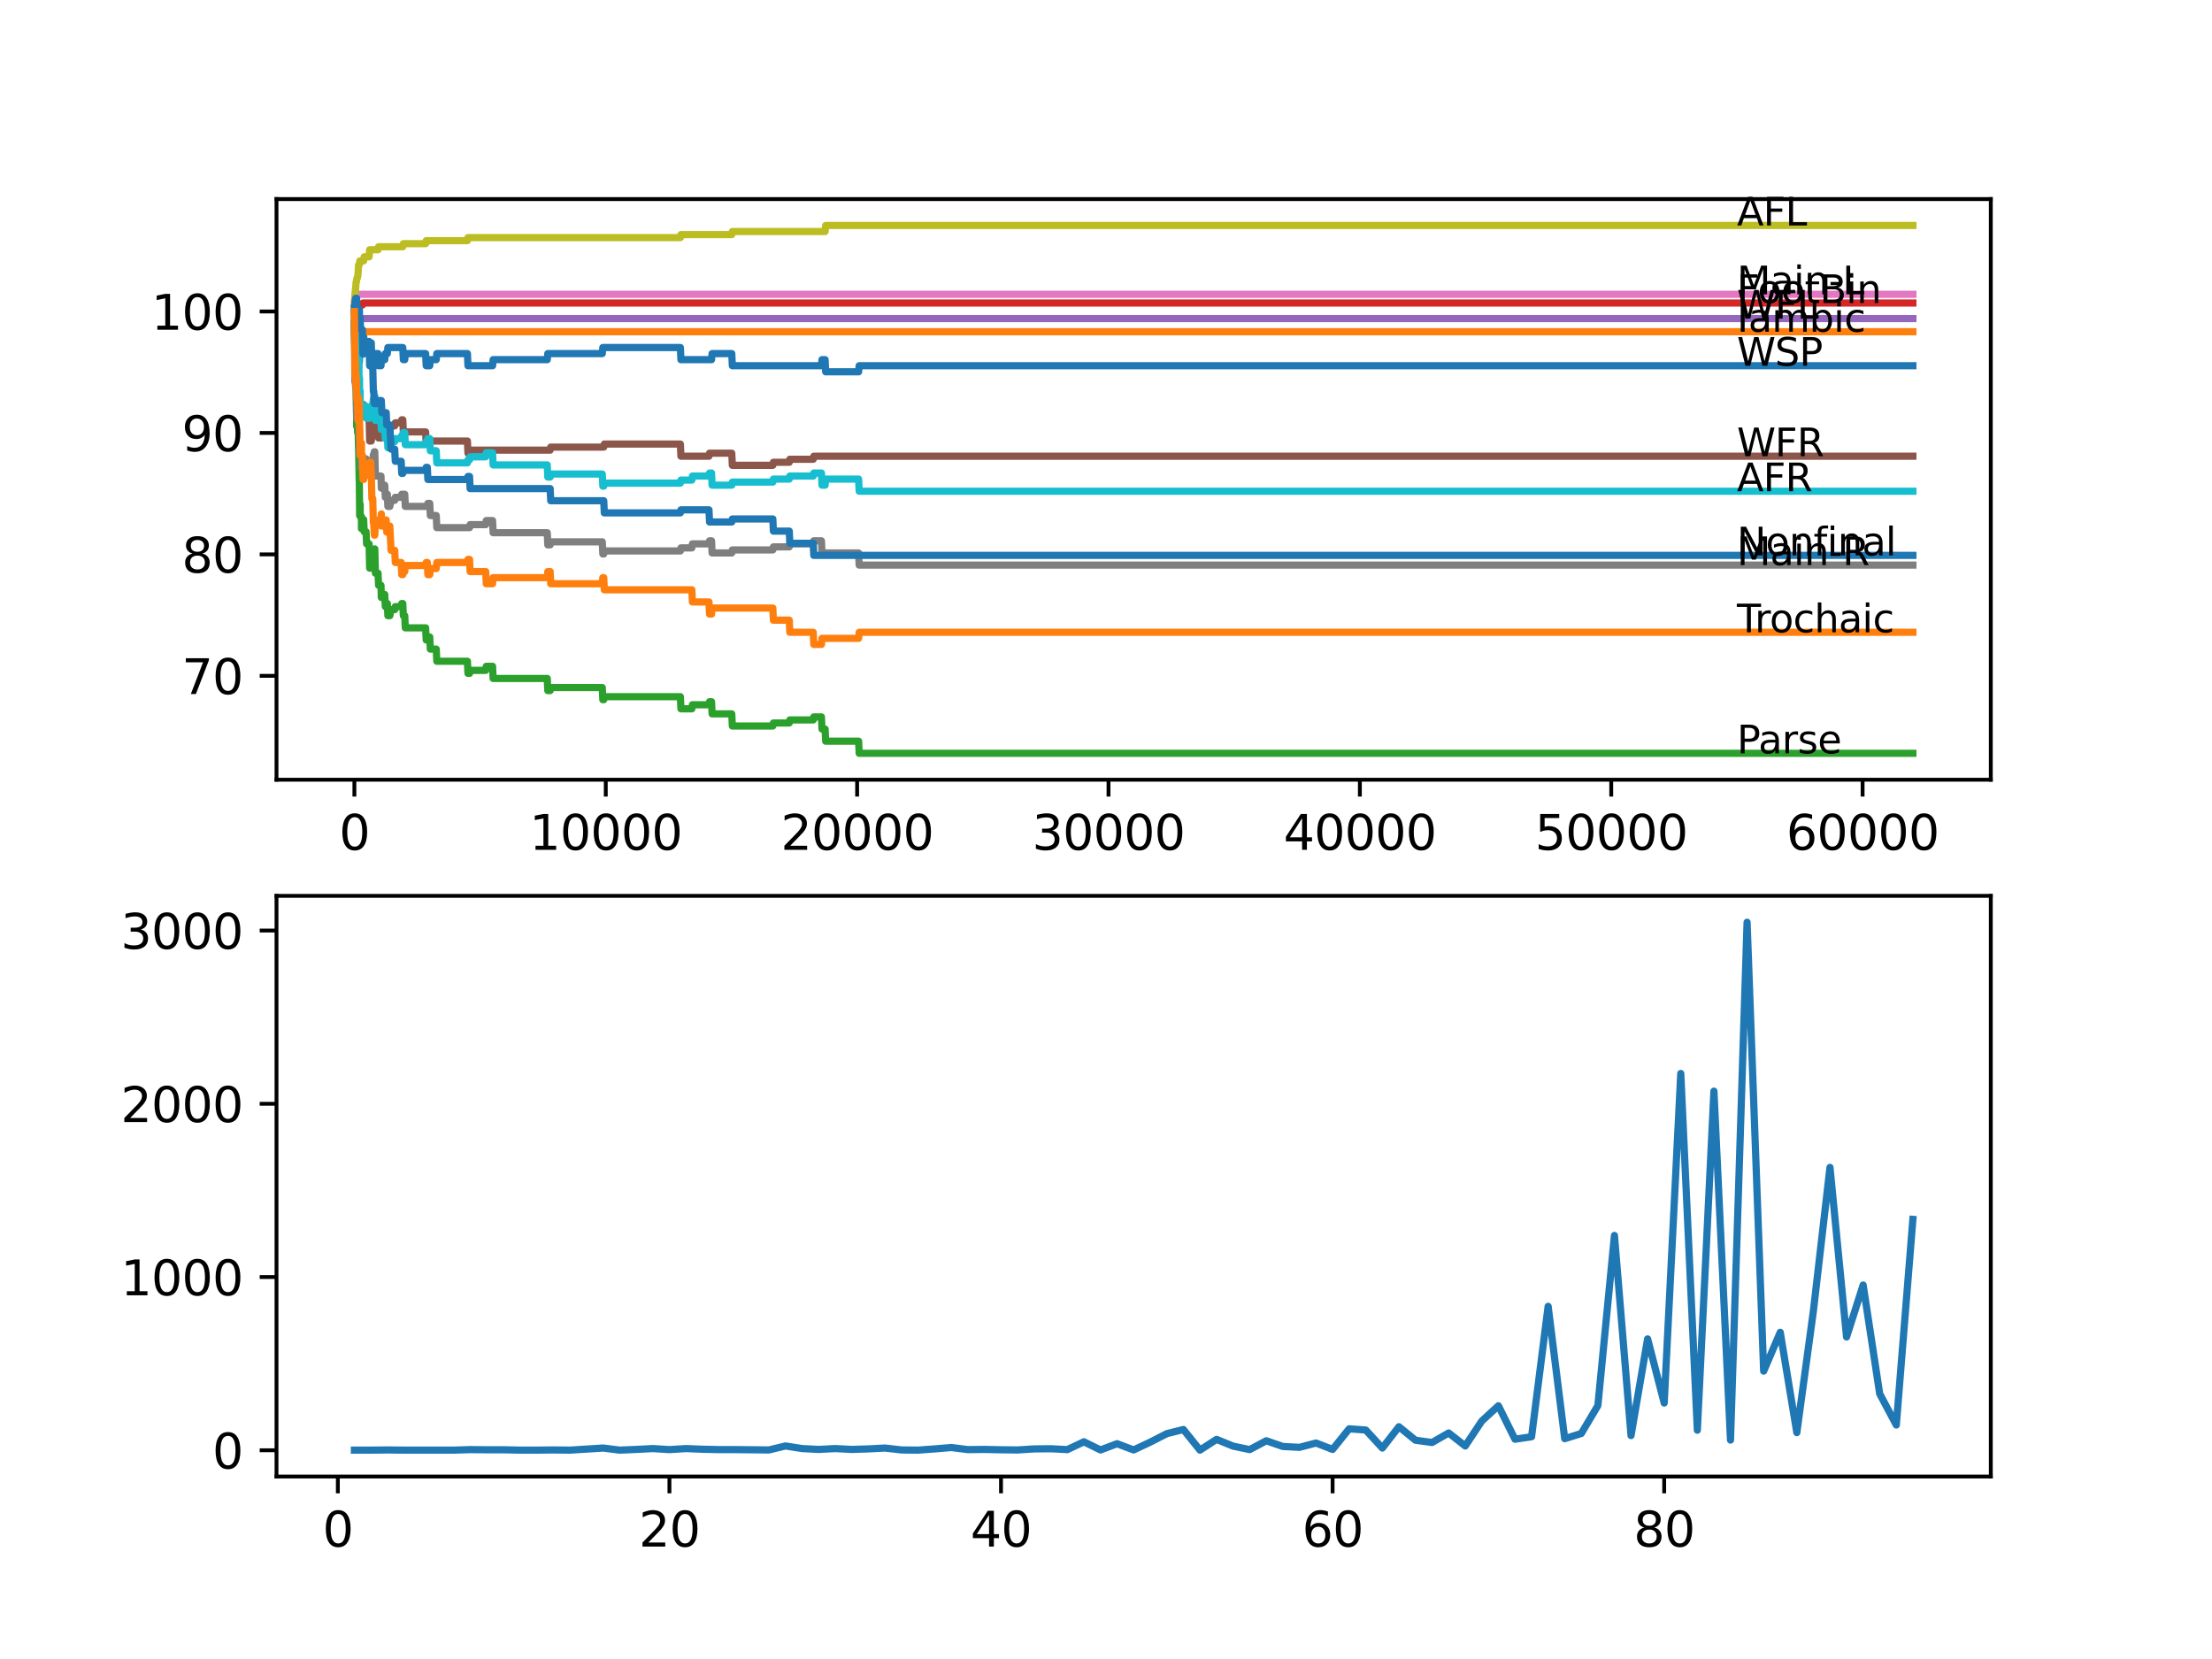 <?xml version="1.0" encoding="utf-8" standalone="no"?>
<!DOCTYPE svg PUBLIC "-//W3C//DTD SVG 1.1//EN"
  "http://www.w3.org/Graphics/SVG/1.1/DTD/svg11.dtd">
<svg xmlns:xlink="http://www.w3.org/1999/xlink" width="460.8pt" height="345.6pt" viewBox="0 0 460.8 345.6" xmlns="http://www.w3.org/2000/svg" version="1.1">
 <defs>
  <style type="text/css">*{stroke-linejoin: round; stroke-linecap: butt}</style>
 </defs>
 <g id="figure_1">
  <g id="patch_1">
   <path d="M 0 345.6 
L 460.8 345.6 
L 460.8 0 
L 0 0 
z
" style="fill: #ffffff"/>
  </g>
  <g id="axes_1">
   <g id="patch_2">
    <path d="M 57.6 162.432 
L 414.72 162.432 
L 414.72 41.472 
L 57.6 41.472 
z
" style="fill: #ffffff"/>
   </g>
   <g id="matplotlib.axis_1">
    <g id="xtick_1">
     <g id="line2d_1">
      <defs>
       <path id="mb4533c4f39" d="M 0 0 
L 0 3.5 
" style="stroke: #000000; stroke-width: 0.8"/>
      </defs>
      <g>
       <use xlink:href="#mb4533c4f39" x="73.827" y="162.432" style="stroke: #000000; stroke-width: 0.8"/>
      </g>
     </g>
     <g id="text_1">
      <!-- 0 -->
      <g transform="translate(70.646 177.03)scale(0.1 -0.1)">
       <defs>
        <path id="DejaVuSans-30" d="M 2034 4250 
Q 1547 4250 1301 3770 
Q 1056 3291 1056 2328 
Q 1056 1369 1301 889 
Q 1547 409 2034 409 
Q 2525 409 2770 889 
Q 3016 1369 3016 2328 
Q 3016 3291 2770 3770 
Q 2525 4250 2034 4250 
z
M 2034 4750 
Q 2819 4750 3233 4129 
Q 3647 3509 3647 2328 
Q 3647 1150 3233 529 
Q 2819 -91 2034 -91 
Q 1250 -91 836 529 
Q 422 1150 422 2328 
Q 422 3509 836 4129 
Q 1250 4750 2034 4750 
z
" transform="scale(0.016)"/>
       </defs>
       <use xlink:href="#DejaVuSans-30"/>
      </g>
     </g>
    </g>
    <g id="xtick_2">
     <g id="line2d_2">
      <g>
       <use xlink:href="#mb4533c4f39" x="126.192" y="162.432" style="stroke: #000000; stroke-width: 0.8"/>
      </g>
     </g>
     <g id="text_2">
      <!-- 10000 -->
      <g transform="translate(110.286 177.03)scale(0.1 -0.1)">
       <defs>
        <path id="DejaVuSans-31" d="M 794 531 
L 1825 531 
L 1825 4091 
L 703 3866 
L 703 4441 
L 1819 4666 
L 2450 4666 
L 2450 531 
L 3481 531 
L 3481 0 
L 794 0 
L 794 531 
z
" transform="scale(0.016)"/>
       </defs>
       <use xlink:href="#DejaVuSans-31"/>
       <use xlink:href="#DejaVuSans-30" x="63.623"/>
       <use xlink:href="#DejaVuSans-30" x="127.246"/>
       <use xlink:href="#DejaVuSans-30" x="190.869"/>
       <use xlink:href="#DejaVuSans-30" x="254.492"/>
      </g>
     </g>
    </g>
    <g id="xtick_3">
     <g id="line2d_3">
      <g>
       <use xlink:href="#mb4533c4f39" x="178.556" y="162.432" style="stroke: #000000; stroke-width: 0.8"/>
      </g>
     </g>
     <g id="text_3">
      <!-- 20000 -->
      <g transform="translate(162.65 177.03)scale(0.1 -0.1)">
       <defs>
        <path id="DejaVuSans-32" d="M 1228 531 
L 3431 531 
L 3431 0 
L 469 0 
L 469 531 
Q 828 903 1448 1529 
Q 2069 2156 2228 2338 
Q 2531 2678 2651 2914 
Q 2772 3150 2772 3378 
Q 2772 3750 2511 3984 
Q 2250 4219 1831 4219 
Q 1534 4219 1204 4116 
Q 875 4013 500 3803 
L 500 4441 
Q 881 4594 1212 4672 
Q 1544 4750 1819 4750 
Q 2544 4750 2975 4387 
Q 3406 4025 3406 3419 
Q 3406 3131 3298 2873 
Q 3191 2616 2906 2266 
Q 2828 2175 2409 1742 
Q 1991 1309 1228 531 
z
" transform="scale(0.016)"/>
       </defs>
       <use xlink:href="#DejaVuSans-32"/>
       <use xlink:href="#DejaVuSans-30" x="63.623"/>
       <use xlink:href="#DejaVuSans-30" x="127.246"/>
       <use xlink:href="#DejaVuSans-30" x="190.869"/>
       <use xlink:href="#DejaVuSans-30" x="254.492"/>
      </g>
     </g>
    </g>
    <g id="xtick_4">
     <g id="line2d_4">
      <g>
       <use xlink:href="#mb4533c4f39" x="230.921" y="162.432" style="stroke: #000000; stroke-width: 0.8"/>
      </g>
     </g>
     <g id="text_4">
      <!-- 30000 -->
      <g transform="translate(215.015 177.03)scale(0.1 -0.1)">
       <defs>
        <path id="DejaVuSans-33" d="M 2597 2516 
Q 3050 2419 3304 2112 
Q 3559 1806 3559 1356 
Q 3559 666 3084 287 
Q 2609 -91 1734 -91 
Q 1441 -91 1130 -33 
Q 819 25 488 141 
L 488 750 
Q 750 597 1062 519 
Q 1375 441 1716 441 
Q 2309 441 2620 675 
Q 2931 909 2931 1356 
Q 2931 1769 2642 2001 
Q 2353 2234 1838 2234 
L 1294 2234 
L 1294 2753 
L 1863 2753 
Q 2328 2753 2575 2939 
Q 2822 3125 2822 3475 
Q 2822 3834 2567 4026 
Q 2313 4219 1838 4219 
Q 1578 4219 1281 4162 
Q 984 4106 628 3988 
L 628 4550 
Q 988 4650 1302 4700 
Q 1616 4750 1894 4750 
Q 2613 4750 3031 4423 
Q 3450 4097 3450 3541 
Q 3450 3153 3228 2886 
Q 3006 2619 2597 2516 
z
" transform="scale(0.016)"/>
       </defs>
       <use xlink:href="#DejaVuSans-33"/>
       <use xlink:href="#DejaVuSans-30" x="63.623"/>
       <use xlink:href="#DejaVuSans-30" x="127.246"/>
       <use xlink:href="#DejaVuSans-30" x="190.869"/>
       <use xlink:href="#DejaVuSans-30" x="254.492"/>
      </g>
     </g>
    </g>
    <g id="xtick_5">
     <g id="line2d_5">
      <g>
       <use xlink:href="#mb4533c4f39" x="283.285" y="162.432" style="stroke: #000000; stroke-width: 0.8"/>
      </g>
     </g>
     <g id="text_5">
      <!-- 40000 -->
      <g transform="translate(267.379 177.03)scale(0.1 -0.1)">
       <defs>
        <path id="DejaVuSans-34" d="M 2419 4116 
L 825 1625 
L 2419 1625 
L 2419 4116 
z
M 2253 4666 
L 3047 4666 
L 3047 1625 
L 3713 1625 
L 3713 1100 
L 3047 1100 
L 3047 0 
L 2419 0 
L 2419 1100 
L 313 1100 
L 313 1709 
L 2253 4666 
z
" transform="scale(0.016)"/>
       </defs>
       <use xlink:href="#DejaVuSans-34"/>
       <use xlink:href="#DejaVuSans-30" x="63.623"/>
       <use xlink:href="#DejaVuSans-30" x="127.246"/>
       <use xlink:href="#DejaVuSans-30" x="190.869"/>
       <use xlink:href="#DejaVuSans-30" x="254.492"/>
      </g>
     </g>
    </g>
    <g id="xtick_6">
     <g id="line2d_6">
      <g>
       <use xlink:href="#mb4533c4f39" x="335.65" y="162.432" style="stroke: #000000; stroke-width: 0.8"/>
      </g>
     </g>
     <g id="text_6">
      <!-- 50000 -->
      <g transform="translate(319.744 177.03)scale(0.1 -0.1)">
       <defs>
        <path id="DejaVuSans-35" d="M 691 4666 
L 3169 4666 
L 3169 4134 
L 1269 4134 
L 1269 2991 
Q 1406 3038 1543 3061 
Q 1681 3084 1819 3084 
Q 2600 3084 3056 2656 
Q 3513 2228 3513 1497 
Q 3513 744 3044 326 
Q 2575 -91 1722 -91 
Q 1428 -91 1123 -41 
Q 819 9 494 109 
L 494 744 
Q 775 591 1075 516 
Q 1375 441 1709 441 
Q 2250 441 2565 725 
Q 2881 1009 2881 1497 
Q 2881 1984 2565 2268 
Q 2250 2553 1709 2553 
Q 1456 2553 1204 2497 
Q 953 2441 691 2322 
L 691 4666 
z
" transform="scale(0.016)"/>
       </defs>
       <use xlink:href="#DejaVuSans-35"/>
       <use xlink:href="#DejaVuSans-30" x="63.623"/>
       <use xlink:href="#DejaVuSans-30" x="127.246"/>
       <use xlink:href="#DejaVuSans-30" x="190.869"/>
       <use xlink:href="#DejaVuSans-30" x="254.492"/>
      </g>
     </g>
    </g>
    <g id="xtick_7">
     <g id="line2d_7">
      <g>
       <use xlink:href="#mb4533c4f39" x="388.014" y="162.432" style="stroke: #000000; stroke-width: 0.8"/>
      </g>
     </g>
     <g id="text_7">
      <!-- 60000 -->
      <g transform="translate(372.108 177.03)scale(0.1 -0.1)">
       <defs>
        <path id="DejaVuSans-36" d="M 2113 2584 
Q 1688 2584 1439 2293 
Q 1191 2003 1191 1497 
Q 1191 994 1439 701 
Q 1688 409 2113 409 
Q 2538 409 2786 701 
Q 3034 994 3034 1497 
Q 3034 2003 2786 2293 
Q 2538 2584 2113 2584 
z
M 3366 4563 
L 3366 3988 
Q 3128 4100 2886 4159 
Q 2644 4219 2406 4219 
Q 1781 4219 1451 3797 
Q 1122 3375 1075 2522 
Q 1259 2794 1537 2939 
Q 1816 3084 2150 3084 
Q 2853 3084 3261 2657 
Q 3669 2231 3669 1497 
Q 3669 778 3244 343 
Q 2819 -91 2113 -91 
Q 1303 -91 875 529 
Q 447 1150 447 2328 
Q 447 3434 972 4092 
Q 1497 4750 2381 4750 
Q 2619 4750 2861 4703 
Q 3103 4656 3366 4563 
z
" transform="scale(0.016)"/>
       </defs>
       <use xlink:href="#DejaVuSans-36"/>
       <use xlink:href="#DejaVuSans-30" x="63.623"/>
       <use xlink:href="#DejaVuSans-30" x="127.246"/>
       <use xlink:href="#DejaVuSans-30" x="190.869"/>
       <use xlink:href="#DejaVuSans-30" x="254.492"/>
      </g>
     </g>
    </g>
   </g>
   <g id="matplotlib.axis_2">
    <g id="ytick_1">
     <g id="line2d_8">
      <defs>
       <path id="mc2bc0007f6" d="M 0 0 
L -3.5 0 
" style="stroke: #000000; stroke-width: 0.8"/>
      </defs>
      <g>
       <use xlink:href="#mc2bc0007f6" x="57.6" y="140.785" style="stroke: #000000; stroke-width: 0.8"/>
      </g>
     </g>
     <g id="text_8">
      <!-- 70 -->
      <g transform="translate(37.875 144.584)scale(0.1 -0.1)">
       <defs>
        <path id="DejaVuSans-37" d="M 525 4666 
L 3525 4666 
L 3525 4397 
L 1831 0 
L 1172 0 
L 2766 4134 
L 525 4134 
L 525 4666 
z
" transform="scale(0.016)"/>
       </defs>
       <use xlink:href="#DejaVuSans-37"/>
       <use xlink:href="#DejaVuSans-30" x="63.623"/>
      </g>
     </g>
    </g>
    <g id="ytick_2">
     <g id="line2d_9">
      <g>
       <use xlink:href="#mc2bc0007f6" x="57.6" y="115.487" style="stroke: #000000; stroke-width: 0.8"/>
      </g>
     </g>
     <g id="text_9">
      <!-- 80 -->
      <g transform="translate(37.875 119.286)scale(0.1 -0.1)">
       <defs>
        <path id="DejaVuSans-38" d="M 2034 2216 
Q 1584 2216 1326 1975 
Q 1069 1734 1069 1313 
Q 1069 891 1326 650 
Q 1584 409 2034 409 
Q 2484 409 2743 651 
Q 3003 894 3003 1313 
Q 3003 1734 2745 1975 
Q 2488 2216 2034 2216 
z
M 1403 2484 
Q 997 2584 770 2862 
Q 544 3141 544 3541 
Q 544 4100 942 4425 
Q 1341 4750 2034 4750 
Q 2731 4750 3128 4425 
Q 3525 4100 3525 3541 
Q 3525 3141 3298 2862 
Q 3072 2584 2669 2484 
Q 3125 2378 3379 2068 
Q 3634 1759 3634 1313 
Q 3634 634 3220 271 
Q 2806 -91 2034 -91 
Q 1263 -91 848 271 
Q 434 634 434 1313 
Q 434 1759 690 2068 
Q 947 2378 1403 2484 
z
M 1172 3481 
Q 1172 3119 1398 2916 
Q 1625 2713 2034 2713 
Q 2441 2713 2670 2916 
Q 2900 3119 2900 3481 
Q 2900 3844 2670 4047 
Q 2441 4250 2034 4250 
Q 1625 4250 1398 4047 
Q 1172 3844 1172 3481 
z
" transform="scale(0.016)"/>
       </defs>
       <use xlink:href="#DejaVuSans-38"/>
       <use xlink:href="#DejaVuSans-30" x="63.623"/>
      </g>
     </g>
    </g>
    <g id="ytick_3">
     <g id="line2d_10">
      <g>
       <use xlink:href="#mc2bc0007f6" x="57.6" y="90.188" style="stroke: #000000; stroke-width: 0.8"/>
      </g>
     </g>
     <g id="text_10">
      <!-- 90 -->
      <g transform="translate(37.875 93.987)scale(0.1 -0.1)">
       <defs>
        <path id="DejaVuSans-39" d="M 703 97 
L 703 672 
Q 941 559 1184 500 
Q 1428 441 1663 441 
Q 2288 441 2617 861 
Q 2947 1281 2994 2138 
Q 2813 1869 2534 1725 
Q 2256 1581 1919 1581 
Q 1219 1581 811 2004 
Q 403 2428 403 3163 
Q 403 3881 828 4315 
Q 1253 4750 1959 4750 
Q 2769 4750 3195 4129 
Q 3622 3509 3622 2328 
Q 3622 1225 3098 567 
Q 2575 -91 1691 -91 
Q 1453 -91 1209 -44 
Q 966 3 703 97 
z
M 1959 2075 
Q 2384 2075 2632 2365 
Q 2881 2656 2881 3163 
Q 2881 3666 2632 3958 
Q 2384 4250 1959 4250 
Q 1534 4250 1286 3958 
Q 1038 3666 1038 3163 
Q 1038 2656 1286 2365 
Q 1534 2075 1959 2075 
z
" transform="scale(0.016)"/>
       </defs>
       <use xlink:href="#DejaVuSans-39"/>
       <use xlink:href="#DejaVuSans-30" x="63.623"/>
      </g>
     </g>
    </g>
    <g id="ytick_4">
     <g id="line2d_11">
      <g>
       <use xlink:href="#mc2bc0007f6" x="57.6" y="64.89" style="stroke: #000000; stroke-width: 0.8"/>
      </g>
     </g>
     <g id="text_11">
      <!-- 100 -->
      <g transform="translate(31.512 68.689)scale(0.1 -0.1)">
       <use xlink:href="#DejaVuSans-31"/>
       <use xlink:href="#DejaVuSans-30" x="63.623"/>
       <use xlink:href="#DejaVuSans-30" x="127.246"/>
      </g>
     </g>
    </g>
   </g>
   <g id="line2d_12">
    <path d="M 73.833 67.42 
L 73.848 67.42 
L 73.932 70.287 
L 73.958 67.757 
L 73.985 67.757 
L 74.1 71.552 
L 74.157 71.552 
L 74.241 70.287 
L 74.246 72.817 
L 74.267 71.552 
L 74.283 71.552 
L 74.398 70.287 
L 74.44 70.287 
L 74.555 72.817 
L 74.571 72.817 
L 74.686 76.611 
L 74.707 76.611 
L 74.833 72.817 
L 74.849 72.817 
L 74.87 75.347 
L 74.959 72.817 
L 75.032 72.817 
L 75.147 71.552 
L 75.288 71.552 
L 75.404 70.287 
L 75.498 70.287 
L 75.613 69.865 
L 75.755 69.865 
L 75.87 72.395 
L 76.257 72.395 
L 76.372 71.13 
L 76.886 71.13 
L 77.006 76.19 
L 78.079 76.19 
L 78.2 73.66 
L 78.755 73.66 
L 78.87 76.19 
L 79.368 76.19 
L 79.483 74.925 
L 80.148 74.925 
L 80.263 73.66 
L 80.687 73.66 
L 80.802 72.395 
L 83.908 72.395 
L 84.023 74.925 
L 84.316 74.925 
L 84.431 73.66 
L 88.668 73.66 
L 88.783 76.19 
L 89.526 76.19 
L 89.642 74.925 
L 90.877 74.925 
L 90.993 73.66 
L 97.371 73.66 
L 97.486 76.19 
L 102.612 76.19 
L 102.727 74.925 
L 114.002 74.925 
L 114.117 73.66 
L 125.464 73.66 
L 125.579 72.395 
L 141.734 72.395 
L 141.849 74.925 
L 148.227 74.925 
L 148.342 73.66 
L 152.442 73.66 
L 152.557 76.19 
L 171.121 76.19 
L 171.236 74.925 
L 171.885 74.925 
L 172 77.455 
L 178.865 77.455 
L 178.981 76.19 
L 398.487 76.19 
L 398.487 76.19 
" clip-path="url(#p42fd2e49d2)" style="fill: none; stroke: #1f77b4; stroke-width: 1.5; stroke-linecap: square"/>
   </g>
   <g id="line2d_13">
    <path d="M 73.833 67.42 
L 73.848 62.36 
L 73.875 69.95 
L 73.943 67.42 
L 73.948 67.42 
L 74.068 72.479 
L 74.084 72.479 
L 74.199 69.95 
L 74.21 69.95 
L 74.325 66.576 
L 74.597 66.576 
L 74.712 69.106 
L 398.487 69.106 
L 398.487 69.106 
" clip-path="url(#p42fd2e49d2)" style="fill: none; stroke: #ff7f0e; stroke-width: 1.5; stroke-linecap: square"/>
   </g>
   <g id="line2d_14">
    <path d="M 73.833 67.42 
L 73.848 67.42 
L 73.943 74.503 
L 73.969 73.66 
L 73.985 73.66 
L 74.1 76.19 
L 74.136 76.19 
L 74.267 86.309 
L 74.283 86.309 
L 74.299 88.839 
L 74.393 87.574 
L 74.44 87.574 
L 74.493 90.104 
L 74.55 88.417 
L 74.571 88.417 
L 74.692 93.477 
L 74.707 93.477 
L 74.828 100.223 
L 74.849 100.223 
L 74.922 107.391 
L 74.969 105.705 
L 75.011 105.705 
L 75.032 105.072 
L 75.037 107.602 
L 75.105 107.602 
L 75.288 107.602 
L 75.299 110.132 
L 75.398 109.289 
L 75.498 109.289 
L 75.618 108.234 
L 75.755 108.234 
L 75.87 110.764 
L 76.257 110.764 
L 76.372 113.294 
L 76.886 113.294 
L 77.006 118.354 
L 77.221 118.354 
L 77.336 117.511 
L 77.346 117.511 
L 77.467 116.246 
L 77.655 116.246 
L 77.776 114.981 
L 77.86 114.981 
L 77.975 114.348 
L 78.079 114.348 
L 78.2 119.408 
L 78.755 119.408 
L 78.87 121.938 
L 79.368 121.938 
L 79.436 124.468 
L 79.478 123.835 
L 80.148 123.835 
L 80.263 126.365 
L 80.452 126.365 
L 80.567 125.732 
L 80.687 125.732 
L 80.802 128.262 
L 81.211 128.262 
L 81.326 127.63 
L 81.342 127.63 
L 81.457 126.997 
L 82.227 126.997 
L 82.342 126.365 
L 83.573 126.365 
L 83.688 125.732 
L 83.908 125.732 
L 84.023 128.262 
L 84.316 128.262 
L 84.431 130.792 
L 88.668 130.792 
L 88.783 133.322 
L 89.018 133.322 
L 89.134 132.69 
L 89.526 132.69 
L 89.642 135.219 
L 90.877 135.219 
L 90.993 137.749 
L 97.371 137.749 
L 97.486 140.279 
L 97.816 140.279 
L 97.931 139.647 
L 101.183 139.647 
L 101.298 138.803 
L 102.612 138.803 
L 102.727 141.333 
L 114.002 141.333 
L 114.117 143.863 
L 114.609 143.863 
L 114.724 143.231 
L 125.464 143.231 
L 125.579 145.76 
L 125.773 145.76 
L 125.888 145.128 
L 141.734 145.128 
L 141.849 147.658 
L 144.127 147.658 
L 144.242 146.814 
L 147.693 146.814 
L 147.808 146.182 
L 148.227 146.182 
L 148.342 148.712 
L 152.442 148.712 
L 152.557 151.242 
L 160.993 151.242 
L 161.109 150.609 
L 164.418 150.609 
L 164.533 149.977 
L 169.414 149.977 
L 169.529 149.344 
L 171.121 149.344 
L 171.236 151.874 
L 171.885 151.874 
L 172 154.404 
L 178.865 154.404 
L 178.981 156.934 
L 398.487 156.934 
L 398.487 156.934 
" clip-path="url(#p42fd2e49d2)" style="fill: none; stroke: #2ca02c; stroke-width: 1.5; stroke-linecap: square"/>
   </g>
   <g id="line2d_15">
    <path d="M 73.833 64.89 
L 73.848 64.89 
L 73.969 63.962 
L 74.87 63.962 
L 74.985 63.541 
L 75.498 63.541 
L 75.613 63.119 
L 398.487 63.119 
L 398.487 63.119 
" clip-path="url(#p42fd2e49d2)" style="fill: none; stroke: #d62728; stroke-width: 1.5; stroke-linecap: square"/>
   </g>
   <g id="line2d_16">
    <path d="M 73.833 64.89 
L 73.848 64.89 
L 73.854 67.42 
L 73.958 66.366 
L 398.487 66.366 
L 398.487 66.366 
" clip-path="url(#p42fd2e49d2)" style="fill: none; stroke: #9467bd; stroke-width: 1.5; stroke-linecap: square"/>
   </g>
   <g id="line2d_17">
    <path d="M 73.833 67.42 
L 73.848 67.42 
L 73.974 75.009 
L 73.985 75.009 
L 74.1 77.539 
L 74.299 77.539 
L 74.419 76.274 
L 74.44 76.274 
L 74.555 78.804 
L 74.571 78.804 
L 74.692 83.864 
L 74.87 83.864 
L 74.896 83.442 
L 74.901 85.972 
L 74.953 85.972 
L 75.011 85.972 
L 75.126 85.339 
L 75.498 85.339 
L 75.618 84.285 
L 75.755 84.285 
L 75.87 86.815 
L 76.886 86.815 
L 77.006 91.875 
L 77.346 91.875 
L 77.467 90.61 
L 77.655 90.61 
L 77.776 89.345 
L 77.86 89.345 
L 77.975 88.713 
L 78.755 88.713 
L 78.87 91.242 
L 79.436 91.242 
L 79.551 90.61 
L 80.452 90.61 
L 80.567 89.977 
L 81.211 89.977 
L 81.326 89.345 
L 81.342 89.345 
L 81.457 88.713 
L 82.227 88.713 
L 82.342 88.08 
L 83.573 88.08 
L 83.688 87.448 
L 83.908 87.448 
L 84.023 89.977 
L 88.668 89.977 
L 88.783 92.507 
L 89.018 92.507 
L 89.134 91.875 
L 97.371 91.875 
L 97.486 94.405 
L 97.816 94.405 
L 97.931 93.772 
L 114.609 93.772 
L 114.724 93.14 
L 125.773 93.14 
L 125.888 92.507 
L 141.734 92.507 
L 141.849 95.037 
L 147.693 95.037 
L 147.808 94.405 
L 152.442 94.405 
L 152.557 96.934 
L 160.993 96.934 
L 161.109 96.302 
L 164.418 96.302 
L 164.533 95.67 
L 169.414 95.67 
L 169.529 95.037 
L 398.487 95.037 
L 398.487 95.037 
" clip-path="url(#p42fd2e49d2)" style="fill: none; stroke: #8c564b; stroke-width: 1.5; stroke-linecap: square"/>
   </g>
   <g id="line2d_18">
    <path d="M 73.833 64.257 
L 73.848 64.257 
L 73.995 61.306 
L 398.487 61.306 
L 398.487 61.306 
" clip-path="url(#p42fd2e49d2)" style="fill: none; stroke: #e377c2; stroke-width: 1.5; stroke-linecap: square"/>
   </g>
   <g id="line2d_19">
    <path d="M 73.833 67.42 
L 73.848 67.42 
L 73.927 79.563 
L 73.979 77.876 
L 73.985 77.876 
L 74.058 80.406 
L 74.095 79.563 
L 74.157 79.563 
L 74.278 84.623 
L 74.283 84.623 
L 74.299 87.152 
L 74.393 85.888 
L 74.493 85.888 
L 74.613 84.201 
L 74.707 84.201 
L 74.828 90.947 
L 74.849 90.947 
L 74.896 89.682 
L 74.917 94.742 
L 74.938 93.899 
L 74.964 93.899 
L 75.032 92.423 
L 75.037 94.953 
L 75.063 94.953 
L 75.288 94.953 
L 75.299 97.483 
L 75.398 96.639 
L 75.498 96.639 
L 75.618 95.585 
L 76.257 95.585 
L 76.372 98.115 
L 77.221 98.115 
L 77.336 97.272 
L 77.346 97.272 
L 77.467 96.007 
L 77.655 96.007 
L 77.776 94.742 
L 77.86 94.742 
L 77.975 94.11 
L 78.079 94.11 
L 78.2 99.169 
L 79.368 99.169 
L 79.436 101.699 
L 79.478 101.067 
L 80.148 101.067 
L 80.263 103.596 
L 80.452 103.596 
L 80.567 102.964 
L 80.687 102.964 
L 80.802 105.494 
L 81.211 105.494 
L 81.326 104.861 
L 81.342 104.861 
L 81.457 104.229 
L 82.227 104.229 
L 82.342 103.596 
L 83.573 103.596 
L 83.688 102.964 
L 84.316 102.964 
L 84.431 105.494 
L 89.018 105.494 
L 89.134 104.861 
L 89.526 104.861 
L 89.642 107.391 
L 90.877 107.391 
L 90.993 109.921 
L 97.816 109.921 
L 97.931 109.289 
L 101.183 109.289 
L 101.298 108.445 
L 102.612 108.445 
L 102.727 110.975 
L 114.002 110.975 
L 114.117 113.505 
L 114.609 113.505 
L 114.724 112.872 
L 125.464 112.872 
L 125.579 115.402 
L 125.773 115.402 
L 125.888 114.77 
L 141.734 114.77 
L 141.849 114.137 
L 144.127 114.137 
L 144.242 113.294 
L 147.693 113.294 
L 147.808 112.662 
L 148.227 112.662 
L 148.342 115.191 
L 152.442 115.191 
L 152.557 114.559 
L 160.993 114.559 
L 161.109 113.927 
L 164.418 113.927 
L 164.533 113.294 
L 169.414 113.294 
L 169.529 112.662 
L 171.121 112.662 
L 171.236 115.191 
L 178.865 115.191 
L 178.981 117.721 
L 398.487 117.721 
L 398.487 117.721 
" clip-path="url(#p42fd2e49d2)" style="fill: none; stroke: #7f7f7f; stroke-width: 1.5; stroke-linecap: square"/>
   </g>
   <g id="line2d_20">
    <path d="M 73.833 64.257 
L 73.848 64.257 
L 74.006 60.463 
L 74.058 60.463 
L 74.178 58.776 
L 74.241 58.776 
L 74.356 57.933 
L 74.44 57.933 
L 74.555 57.3 
L 74.571 57.3 
L 74.686 55.192 
L 74.849 55.192 
L 74.964 54.349 
L 75.755 54.349 
L 75.87 53.506 
L 76.886 53.506 
L 77.006 52.03 
L 78.755 52.03 
L 78.87 51.397 
L 83.908 51.397 
L 84.023 50.765 
L 88.668 50.765 
L 88.783 50.132 
L 97.371 50.132 
L 97.486 49.5 
L 141.734 49.5 
L 141.849 48.868 
L 152.442 48.868 
L 152.557 48.235 
L 171.885 48.235 
L 172 46.97 
L 398.487 46.97 
L 398.487 46.97 
" clip-path="url(#p42fd2e49d2)" style="fill: none; stroke: #bcbd22; stroke-width: 1.5; stroke-linecap: square"/>
   </g>
   <g id="line2d_21">
    <path d="M 73.833 64.257 
L 73.848 64.257 
L 73.854 63.836 
L 73.875 70.919 
L 73.906 70.919 
L 73.927 73.449 
L 74.016 71.763 
L 74.058 71.763 
L 74.157 70.076 
L 74.163 72.606 
L 74.241 72.606 
L 74.262 71.763 
L 74.288 76.822 
L 74.33 75.557 
L 74.44 75.557 
L 74.566 73.238 
L 74.707 73.238 
L 74.828 79.985 
L 74.849 79.985 
L 74.896 78.72 
L 74.917 83.779 
L 74.938 82.936 
L 74.964 82.936 
L 75.032 81.46 
L 75.037 83.99 
L 75.063 83.99 
L 75.288 83.99 
L 75.299 86.52 
L 75.398 85.677 
L 75.498 85.677 
L 75.618 84.623 
L 76.257 84.623 
L 76.372 87.152 
L 76.886 87.152 
L 77.001 86.52 
L 77.221 86.52 
L 77.336 85.677 
L 77.346 85.677 
L 77.467 84.412 
L 77.655 84.412 
L 77.776 83.147 
L 77.86 83.147 
L 77.975 82.514 
L 78.079 82.514 
L 78.2 87.574 
L 78.755 87.574 
L 78.87 86.942 
L 79.368 86.942 
L 79.436 89.471 
L 79.478 88.839 
L 80.148 88.839 
L 80.263 91.369 
L 80.452 91.369 
L 80.567 90.736 
L 80.687 90.736 
L 80.802 93.266 
L 81.211 93.266 
L 81.326 92.634 
L 81.342 92.634 
L 81.457 92.001 
L 82.227 92.001 
L 82.342 91.369 
L 83.573 91.369 
L 83.688 90.736 
L 83.908 90.736 
L 84.023 90.104 
L 84.316 90.104 
L 84.431 92.634 
L 88.668 92.634 
L 88.783 92.001 
L 89.018 92.001 
L 89.134 91.369 
L 89.526 91.369 
L 89.642 93.899 
L 90.877 93.899 
L 90.993 96.429 
L 97.371 96.429 
L 97.486 95.796 
L 97.816 95.796 
L 97.931 95.164 
L 101.183 95.164 
L 101.298 94.32 
L 102.612 94.32 
L 102.727 96.85 
L 114.002 96.85 
L 114.117 99.38 
L 114.609 99.38 
L 114.724 98.748 
L 125.464 98.748 
L 125.579 101.277 
L 125.773 101.277 
L 125.888 100.645 
L 141.734 100.645 
L 141.849 100.012 
L 144.127 100.012 
L 144.242 99.169 
L 147.693 99.169 
L 147.808 98.537 
L 148.227 98.537 
L 148.342 101.067 
L 152.442 101.067 
L 152.557 100.434 
L 160.993 100.434 
L 161.109 99.802 
L 164.418 99.802 
L 164.533 99.169 
L 169.414 99.169 
L 169.529 98.537 
L 171.121 98.537 
L 171.236 101.067 
L 171.885 101.067 
L 172 99.802 
L 178.865 99.802 
L 178.981 102.331 
L 398.487 102.331 
L 398.487 102.331 
" clip-path="url(#p42fd2e49d2)" style="fill: none; stroke: #17becf; stroke-width: 1.5; stroke-linecap: square"/>
   </g>
   <g id="line2d_22">
    <path d="M 73.833 64.257 
L 73.848 64.257 
L 73.974 62.782 
L 73.985 62.782 
L 74.1 62.149 
L 74.299 62.149 
L 74.419 67.209 
L 74.44 67.209 
L 74.555 66.576 
L 74.571 66.576 
L 74.686 64.468 
L 74.87 64.468 
L 74.896 66.998 
L 74.98 66.155 
L 75.011 66.155 
L 75.126 68.685 
L 75.498 68.685 
L 75.618 73.744 
L 75.755 73.744 
L 75.87 72.901 
L 76.886 72.901 
L 77.006 71.425 
L 77.346 71.425 
L 77.467 76.485 
L 77.655 76.485 
L 77.776 81.545 
L 77.86 81.545 
L 77.975 84.074 
L 78.755 84.074 
L 78.87 83.442 
L 79.436 83.442 
L 79.551 85.972 
L 80.452 85.972 
L 80.567 88.502 
L 81.211 88.502 
L 81.326 91.032 
L 81.342 91.032 
L 81.457 93.561 
L 82.227 93.561 
L 82.342 96.091 
L 83.573 96.091 
L 83.688 98.621 
L 83.908 98.621 
L 84.023 97.989 
L 88.668 97.989 
L 88.783 97.356 
L 89.018 97.356 
L 89.134 99.886 
L 97.371 99.886 
L 97.486 99.254 
L 97.816 99.254 
L 97.931 101.783 
L 114.609 101.783 
L 114.724 104.313 
L 125.773 104.313 
L 125.888 106.843 
L 141.734 106.843 
L 141.849 106.211 
L 147.693 106.211 
L 147.808 108.74 
L 152.442 108.74 
L 152.557 108.108 
L 160.993 108.108 
L 161.109 110.638 
L 164.418 110.638 
L 164.533 113.168 
L 169.414 113.168 
L 169.529 115.697 
L 398.487 115.697 
L 398.487 115.697 
" clip-path="url(#p42fd2e49d2)" style="fill: none; stroke: #1f77b4; stroke-width: 1.5; stroke-linecap: square"/>
   </g>
   <g id="line2d_23">
    <path d="M 73.833 64.89 
L 73.948 78.382 
L 73.969 77.117 
L 73.985 77.117 
L 74.058 75.22 
L 74.063 77.75 
L 74.084 77.75 
L 74.136 80.28 
L 74.194 78.172 
L 74.21 78.172 
L 74.33 83.231 
L 74.44 83.231 
L 74.493 82.599 
L 74.498 85.129 
L 74.519 85.129 
L 74.597 87.658 
L 74.629 86.393 
L 74.639 86.393 
L 74.723 83.02 
L 74.754 85.55 
L 74.765 85.55 
L 74.849 84.285 
L 74.854 86.815 
L 74.87 86.815 
L 74.99 92.296 
L 75.011 92.296 
L 75.032 94.826 
L 75.121 93.561 
L 75.288 93.561 
L 75.299 92.296 
L 75.304 94.826 
L 75.393 94.826 
L 75.498 94.826 
L 75.618 99.886 
L 75.755 99.886 
L 75.87 99.043 
L 76.257 99.043 
L 76.372 97.778 
L 76.886 97.778 
L 77.006 96.302 
L 77.221 96.302 
L 77.336 98.832 
L 77.346 98.832 
L 77.467 103.892 
L 77.655 103.892 
L 77.776 108.951 
L 77.86 108.951 
L 77.975 111.481 
L 78.079 111.481 
L 78.2 108.951 
L 78.755 108.951 
L 78.87 108.319 
L 79.368 108.319 
L 79.436 107.054 
L 79.441 109.584 
L 79.472 109.584 
L 80.148 109.584 
L 80.263 108.319 
L 80.452 108.319 
L 80.567 110.849 
L 80.687 110.849 
L 80.802 109.584 
L 81.211 109.584 
L 81.326 112.114 
L 81.342 112.114 
L 81.457 114.643 
L 82.227 114.643 
L 82.342 117.173 
L 83.573 117.173 
L 83.688 119.703 
L 83.908 119.703 
L 84.023 119.071 
L 84.316 119.071 
L 84.431 117.806 
L 88.668 117.806 
L 88.783 117.173 
L 89.018 117.173 
L 89.134 119.703 
L 89.526 119.703 
L 89.642 118.438 
L 90.877 118.438 
L 90.993 117.173 
L 97.371 117.173 
L 97.486 116.541 
L 97.816 116.541 
L 97.931 119.071 
L 101.183 119.071 
L 101.298 121.6 
L 102.612 121.6 
L 102.727 120.335 
L 114.002 120.335 
L 114.117 119.071 
L 114.609 119.071 
L 114.724 121.6 
L 125.464 121.6 
L 125.579 120.335 
L 125.773 120.335 
L 125.888 122.865 
L 144.127 122.865 
L 144.242 125.395 
L 147.693 125.395 
L 147.808 127.925 
L 148.227 127.925 
L 148.342 126.66 
L 160.993 126.66 
L 161.109 129.19 
L 164.418 129.19 
L 164.533 131.72 
L 169.414 131.72 
L 169.529 134.25 
L 171.121 134.25 
L 171.236 132.985 
L 178.865 132.985 
L 178.981 131.72 
L 398.487 131.72 
L 398.487 131.72 
" clip-path="url(#p42fd2e49d2)" style="fill: none; stroke: #ff7f0e; stroke-width: 1.5; stroke-linecap: square"/>
   </g>
   <g id="patch_3">
    <path d="M 57.6 162.432 
L 57.6 41.472 
" style="fill: none; stroke: #000000; stroke-width: 0.8; stroke-linejoin: miter; stroke-linecap: square"/>
   </g>
   <g id="patch_4">
    <path d="M 414.72 162.432 
L 414.72 41.472 
" style="fill: none; stroke: #000000; stroke-width: 0.8; stroke-linejoin: miter; stroke-linecap: square"/>
   </g>
   <g id="patch_5">
    <path d="M 57.6 162.432 
L 414.72 162.432 
" style="fill: none; stroke: #000000; stroke-width: 0.8; stroke-linejoin: miter; stroke-linecap: square"/>
   </g>
   <g id="patch_6">
    <path d="M 57.6 41.472 
L 414.72 41.472 
" style="fill: none; stroke: #000000; stroke-width: 0.8; stroke-linejoin: miter; stroke-linecap: square"/>
   </g>
   <g id="text_12">
    <!-- WSP -->
    <g transform="translate(361.832 76.19)scale(0.08 -0.08)">
     <defs>
      <path id="DejaVuSans-57" d="M 213 4666 
L 850 4666 
L 1831 722 
L 2809 4666 
L 3519 4666 
L 4500 722 
L 5478 4666 
L 6119 4666 
L 4947 0 
L 4153 0 
L 3169 4050 
L 2175 0 
L 1381 0 
L 213 4666 
z
" transform="scale(0.016)"/>
      <path id="DejaVuSans-53" d="M 3425 4513 
L 3425 3897 
Q 3066 4069 2747 4153 
Q 2428 4238 2131 4238 
Q 1616 4238 1336 4038 
Q 1056 3838 1056 3469 
Q 1056 3159 1242 3001 
Q 1428 2844 1947 2747 
L 2328 2669 
Q 3034 2534 3370 2195 
Q 3706 1856 3706 1288 
Q 3706 609 3251 259 
Q 2797 -91 1919 -91 
Q 1588 -91 1214 -16 
Q 841 59 441 206 
L 441 856 
Q 825 641 1194 531 
Q 1563 422 1919 422 
Q 2459 422 2753 634 
Q 3047 847 3047 1241 
Q 3047 1584 2836 1778 
Q 2625 1972 2144 2069 
L 1759 2144 
Q 1053 2284 737 2584 
Q 422 2884 422 3419 
Q 422 4038 858 4394 
Q 1294 4750 2059 4750 
Q 2388 4750 2728 4690 
Q 3069 4631 3425 4513 
z
" transform="scale(0.016)"/>
      <path id="DejaVuSans-50" d="M 1259 4147 
L 1259 2394 
L 2053 2394 
Q 2494 2394 2734 2622 
Q 2975 2850 2975 3272 
Q 2975 3691 2734 3919 
Q 2494 4147 2053 4147 
L 1259 4147 
z
M 628 4666 
L 2053 4666 
Q 2838 4666 3239 4311 
Q 3641 3956 3641 3272 
Q 3641 2581 3239 2228 
Q 2838 1875 2053 1875 
L 1259 1875 
L 1259 0 
L 628 0 
L 628 4666 
z
" transform="scale(0.016)"/>
     </defs>
     <use xlink:href="#DejaVuSans-57"/>
     <use xlink:href="#DejaVuSans-53" x="98.877"/>
     <use xlink:href="#DejaVuSans-50" x="162.354"/>
    </g>
   </g>
   <g id="text_13">
    <!-- Iambic -->
    <g transform="translate(361.832 69.106)scale(0.08 -0.08)">
     <defs>
      <path id="DejaVuSans-49" d="M 628 4666 
L 1259 4666 
L 1259 0 
L 628 0 
L 628 4666 
z
" transform="scale(0.016)"/>
      <path id="DejaVuSans-61" d="M 2194 1759 
Q 1497 1759 1228 1600 
Q 959 1441 959 1056 
Q 959 750 1161 570 
Q 1363 391 1709 391 
Q 2188 391 2477 730 
Q 2766 1069 2766 1631 
L 2766 1759 
L 2194 1759 
z
M 3341 1997 
L 3341 0 
L 2766 0 
L 2766 531 
Q 2569 213 2275 61 
Q 1981 -91 1556 -91 
Q 1019 -91 701 211 
Q 384 513 384 1019 
Q 384 1609 779 1909 
Q 1175 2209 1959 2209 
L 2766 2209 
L 2766 2266 
Q 2766 2663 2505 2880 
Q 2244 3097 1772 3097 
Q 1472 3097 1187 3025 
Q 903 2953 641 2809 
L 641 3341 
Q 956 3463 1253 3523 
Q 1550 3584 1831 3584 
Q 2591 3584 2966 3190 
Q 3341 2797 3341 1997 
z
" transform="scale(0.016)"/>
      <path id="DejaVuSans-6d" d="M 3328 2828 
Q 3544 3216 3844 3400 
Q 4144 3584 4550 3584 
Q 5097 3584 5394 3201 
Q 5691 2819 5691 2113 
L 5691 0 
L 5113 0 
L 5113 2094 
Q 5113 2597 4934 2840 
Q 4756 3084 4391 3084 
Q 3944 3084 3684 2787 
Q 3425 2491 3425 1978 
L 3425 0 
L 2847 0 
L 2847 2094 
Q 2847 2600 2669 2842 
Q 2491 3084 2119 3084 
Q 1678 3084 1418 2786 
Q 1159 2488 1159 1978 
L 1159 0 
L 581 0 
L 581 3500 
L 1159 3500 
L 1159 2956 
Q 1356 3278 1631 3431 
Q 1906 3584 2284 3584 
Q 2666 3584 2933 3390 
Q 3200 3197 3328 2828 
z
" transform="scale(0.016)"/>
      <path id="DejaVuSans-62" d="M 3116 1747 
Q 3116 2381 2855 2742 
Q 2594 3103 2138 3103 
Q 1681 3103 1420 2742 
Q 1159 2381 1159 1747 
Q 1159 1113 1420 752 
Q 1681 391 2138 391 
Q 2594 391 2855 752 
Q 3116 1113 3116 1747 
z
M 1159 2969 
Q 1341 3281 1617 3432 
Q 1894 3584 2278 3584 
Q 2916 3584 3314 3078 
Q 3713 2572 3713 1747 
Q 3713 922 3314 415 
Q 2916 -91 2278 -91 
Q 1894 -91 1617 61 
Q 1341 213 1159 525 
L 1159 0 
L 581 0 
L 581 4863 
L 1159 4863 
L 1159 2969 
z
" transform="scale(0.016)"/>
      <path id="DejaVuSans-69" d="M 603 3500 
L 1178 3500 
L 1178 0 
L 603 0 
L 603 3500 
z
M 603 4863 
L 1178 4863 
L 1178 4134 
L 603 4134 
L 603 4863 
z
" transform="scale(0.016)"/>
      <path id="DejaVuSans-63" d="M 3122 3366 
L 3122 2828 
Q 2878 2963 2633 3030 
Q 2388 3097 2138 3097 
Q 1578 3097 1268 2742 
Q 959 2388 959 1747 
Q 959 1106 1268 751 
Q 1578 397 2138 397 
Q 2388 397 2633 464 
Q 2878 531 3122 666 
L 3122 134 
Q 2881 22 2623 -34 
Q 2366 -91 2075 -91 
Q 1284 -91 818 406 
Q 353 903 353 1747 
Q 353 2603 823 3093 
Q 1294 3584 2113 3584 
Q 2378 3584 2631 3529 
Q 2884 3475 3122 3366 
z
" transform="scale(0.016)"/>
     </defs>
     <use xlink:href="#DejaVuSans-49"/>
     <use xlink:href="#DejaVuSans-61" x="29.492"/>
     <use xlink:href="#DejaVuSans-6d" x="90.771"/>
     <use xlink:href="#DejaVuSans-62" x="188.184"/>
     <use xlink:href="#DejaVuSans-69" x="251.66"/>
     <use xlink:href="#DejaVuSans-63" x="279.443"/>
    </g>
   </g>
   <g id="text_14">
    <!-- Parse -->
    <g transform="translate(361.832 156.934)scale(0.08 -0.08)">
     <defs>
      <path id="DejaVuSans-72" d="M 2631 2963 
Q 2534 3019 2420 3045 
Q 2306 3072 2169 3072 
Q 1681 3072 1420 2755 
Q 1159 2438 1159 1844 
L 1159 0 
L 581 0 
L 581 3500 
L 1159 3500 
L 1159 2956 
Q 1341 3275 1631 3429 
Q 1922 3584 2338 3584 
Q 2397 3584 2469 3576 
Q 2541 3569 2628 3553 
L 2631 2963 
z
" transform="scale(0.016)"/>
      <path id="DejaVuSans-73" d="M 2834 3397 
L 2834 2853 
Q 2591 2978 2328 3040 
Q 2066 3103 1784 3103 
Q 1356 3103 1142 2972 
Q 928 2841 928 2578 
Q 928 2378 1081 2264 
Q 1234 2150 1697 2047 
L 1894 2003 
Q 2506 1872 2764 1633 
Q 3022 1394 3022 966 
Q 3022 478 2636 193 
Q 2250 -91 1575 -91 
Q 1294 -91 989 -36 
Q 684 19 347 128 
L 347 722 
Q 666 556 975 473 
Q 1284 391 1588 391 
Q 1994 391 2212 530 
Q 2431 669 2431 922 
Q 2431 1156 2273 1281 
Q 2116 1406 1581 1522 
L 1381 1569 
Q 847 1681 609 1914 
Q 372 2147 372 2553 
Q 372 3047 722 3315 
Q 1072 3584 1716 3584 
Q 2034 3584 2315 3537 
Q 2597 3491 2834 3397 
z
" transform="scale(0.016)"/>
      <path id="DejaVuSans-65" d="M 3597 1894 
L 3597 1613 
L 953 1613 
Q 991 1019 1311 708 
Q 1631 397 2203 397 
Q 2534 397 2845 478 
Q 3156 559 3463 722 
L 3463 178 
Q 3153 47 2828 -22 
Q 2503 -91 2169 -91 
Q 1331 -91 842 396 
Q 353 884 353 1716 
Q 353 2575 817 3079 
Q 1281 3584 2069 3584 
Q 2775 3584 3186 3129 
Q 3597 2675 3597 1894 
z
M 3022 2063 
Q 3016 2534 2758 2815 
Q 2500 3097 2075 3097 
Q 1594 3097 1305 2825 
Q 1016 2553 972 2059 
L 3022 2063 
z
" transform="scale(0.016)"/>
     </defs>
     <use xlink:href="#DejaVuSans-50"/>
     <use xlink:href="#DejaVuSans-61" x="55.803"/>
     <use xlink:href="#DejaVuSans-72" x="117.082"/>
     <use xlink:href="#DejaVuSans-73" x="158.195"/>
     <use xlink:href="#DejaVuSans-65" x="210.295"/>
    </g>
   </g>
   <g id="text_15">
    <!-- FootBin -->
    <g transform="translate(361.832 63.119)scale(0.08 -0.08)">
     <defs>
      <path id="DejaVuSans-46" d="M 628 4666 
L 3309 4666 
L 3309 4134 
L 1259 4134 
L 1259 2759 
L 3109 2759 
L 3109 2228 
L 1259 2228 
L 1259 0 
L 628 0 
L 628 4666 
z
" transform="scale(0.016)"/>
      <path id="DejaVuSans-6f" d="M 1959 3097 
Q 1497 3097 1228 2736 
Q 959 2375 959 1747 
Q 959 1119 1226 758 
Q 1494 397 1959 397 
Q 2419 397 2687 759 
Q 2956 1122 2956 1747 
Q 2956 2369 2687 2733 
Q 2419 3097 1959 3097 
z
M 1959 3584 
Q 2709 3584 3137 3096 
Q 3566 2609 3566 1747 
Q 3566 888 3137 398 
Q 2709 -91 1959 -91 
Q 1206 -91 779 398 
Q 353 888 353 1747 
Q 353 2609 779 3096 
Q 1206 3584 1959 3584 
z
" transform="scale(0.016)"/>
      <path id="DejaVuSans-74" d="M 1172 4494 
L 1172 3500 
L 2356 3500 
L 2356 3053 
L 1172 3053 
L 1172 1153 
Q 1172 725 1289 603 
Q 1406 481 1766 481 
L 2356 481 
L 2356 0 
L 1766 0 
Q 1100 0 847 248 
Q 594 497 594 1153 
L 594 3053 
L 172 3053 
L 172 3500 
L 594 3500 
L 594 4494 
L 1172 4494 
z
" transform="scale(0.016)"/>
      <path id="DejaVuSans-42" d="M 1259 2228 
L 1259 519 
L 2272 519 
Q 2781 519 3026 730 
Q 3272 941 3272 1375 
Q 3272 1813 3026 2020 
Q 2781 2228 2272 2228 
L 1259 2228 
z
M 1259 4147 
L 1259 2741 
L 2194 2741 
Q 2656 2741 2882 2914 
Q 3109 3088 3109 3444 
Q 3109 3797 2882 3972 
Q 2656 4147 2194 4147 
L 1259 4147 
z
M 628 4666 
L 2241 4666 
Q 2963 4666 3353 4366 
Q 3744 4066 3744 3513 
Q 3744 3084 3544 2831 
Q 3344 2578 2956 2516 
Q 3422 2416 3680 2098 
Q 3938 1781 3938 1306 
Q 3938 681 3513 340 
Q 3088 0 2303 0 
L 628 0 
L 628 4666 
z
" transform="scale(0.016)"/>
      <path id="DejaVuSans-6e" d="M 3513 2113 
L 3513 0 
L 2938 0 
L 2938 2094 
Q 2938 2591 2744 2837 
Q 2550 3084 2163 3084 
Q 1697 3084 1428 2787 
Q 1159 2491 1159 1978 
L 1159 0 
L 581 0 
L 581 3500 
L 1159 3500 
L 1159 2956 
Q 1366 3272 1645 3428 
Q 1925 3584 2291 3584 
Q 2894 3584 3203 3211 
Q 3513 2838 3513 2113 
z
" transform="scale(0.016)"/>
     </defs>
     <use xlink:href="#DejaVuSans-46"/>
     <use xlink:href="#DejaVuSans-6f" x="53.895"/>
     <use xlink:href="#DejaVuSans-6f" x="115.076"/>
     <use xlink:href="#DejaVuSans-74" x="176.258"/>
     <use xlink:href="#DejaVuSans-42" x="215.467"/>
     <use xlink:href="#DejaVuSans-69" x="284.07"/>
     <use xlink:href="#DejaVuSans-6e" x="311.854"/>
    </g>
   </g>
   <g id="text_16">
    <!-- WFL -->
    <g transform="translate(361.832 66.366)scale(0.08 -0.08)">
     <defs>
      <path id="DejaVuSans-4c" d="M 628 4666 
L 1259 4666 
L 1259 531 
L 3531 531 
L 3531 0 
L 628 0 
L 628 4666 
z
" transform="scale(0.016)"/>
     </defs>
     <use xlink:href="#DejaVuSans-57"/>
     <use xlink:href="#DejaVuSans-46" x="98.877"/>
     <use xlink:href="#DejaVuSans-4c" x="156.396"/>
    </g>
   </g>
   <g id="text_17">
    <!-- WFR -->
    <g transform="translate(361.832 95.037)scale(0.08 -0.08)">
     <defs>
      <path id="DejaVuSans-52" d="M 2841 2188 
Q 3044 2119 3236 1894 
Q 3428 1669 3622 1275 
L 4263 0 
L 3584 0 
L 2988 1197 
Q 2756 1666 2539 1819 
Q 2322 1972 1947 1972 
L 1259 1972 
L 1259 0 
L 628 0 
L 628 4666 
L 2053 4666 
Q 2853 4666 3247 4331 
Q 3641 3997 3641 3322 
Q 3641 2881 3436 2590 
Q 3231 2300 2841 2188 
z
M 1259 4147 
L 1259 2491 
L 2053 2491 
Q 2509 2491 2742 2702 
Q 2975 2913 2975 3322 
Q 2975 3731 2742 3939 
Q 2509 4147 2053 4147 
L 1259 4147 
z
" transform="scale(0.016)"/>
     </defs>
     <use xlink:href="#DejaVuSans-57"/>
     <use xlink:href="#DejaVuSans-46" x="98.877"/>
     <use xlink:href="#DejaVuSans-52" x="156.396"/>
    </g>
   </g>
   <g id="text_18">
    <!-- Main-L -->
    <g transform="translate(361.832 61.306)scale(0.08 -0.08)">
     <defs>
      <path id="DejaVuSans-4d" d="M 628 4666 
L 1569 4666 
L 2759 1491 
L 3956 4666 
L 4897 4666 
L 4897 0 
L 4281 0 
L 4281 4097 
L 3078 897 
L 2444 897 
L 1241 4097 
L 1241 0 
L 628 0 
L 628 4666 
z
" transform="scale(0.016)"/>
      <path id="DejaVuSans-2d" d="M 313 2009 
L 1997 2009 
L 1997 1497 
L 313 1497 
L 313 2009 
z
" transform="scale(0.016)"/>
     </defs>
     <use xlink:href="#DejaVuSans-4d"/>
     <use xlink:href="#DejaVuSans-61" x="86.279"/>
     <use xlink:href="#DejaVuSans-69" x="147.559"/>
     <use xlink:href="#DejaVuSans-6e" x="175.342"/>
     <use xlink:href="#DejaVuSans-2d" x="238.721"/>
     <use xlink:href="#DejaVuSans-4c" x="274.805"/>
    </g>
   </g>
   <g id="text_19">
    <!-- Main-R -->
    <g transform="translate(361.832 117.721)scale(0.08 -0.08)">
     <use xlink:href="#DejaVuSans-4d"/>
     <use xlink:href="#DejaVuSans-61" x="86.279"/>
     <use xlink:href="#DejaVuSans-69" x="147.559"/>
     <use xlink:href="#DejaVuSans-6e" x="175.342"/>
     <use xlink:href="#DejaVuSans-2d" x="238.721"/>
     <use xlink:href="#DejaVuSans-52" x="274.805"/>
    </g>
   </g>
   <g id="text_20">
    <!-- AFL -->
    <g transform="translate(361.832 46.97)scale(0.08 -0.08)">
     <defs>
      <path id="DejaVuSans-41" d="M 2188 4044 
L 1331 1722 
L 3047 1722 
L 2188 4044 
z
M 1831 4666 
L 2547 4666 
L 4325 0 
L 3669 0 
L 3244 1197 
L 1141 1197 
L 716 0 
L 50 0 
L 1831 4666 
z
" transform="scale(0.016)"/>
     </defs>
     <use xlink:href="#DejaVuSans-41"/>
     <use xlink:href="#DejaVuSans-46" x="68.408"/>
     <use xlink:href="#DejaVuSans-4c" x="125.928"/>
    </g>
   </g>
   <g id="text_21">
    <!-- AFR -->
    <g transform="translate(361.832 102.331)scale(0.08 -0.08)">
     <use xlink:href="#DejaVuSans-41"/>
     <use xlink:href="#DejaVuSans-46" x="68.408"/>
     <use xlink:href="#DejaVuSans-52" x="125.928"/>
    </g>
   </g>
   <g id="text_22">
    <!-- Nonfinal -->
    <g transform="translate(361.832 115.697)scale(0.08 -0.08)">
     <defs>
      <path id="DejaVuSans-4e" d="M 628 4666 
L 1478 4666 
L 3547 763 
L 3547 4666 
L 4159 4666 
L 4159 0 
L 3309 0 
L 1241 3903 
L 1241 0 
L 628 0 
L 628 4666 
z
" transform="scale(0.016)"/>
      <path id="DejaVuSans-66" d="M 2375 4863 
L 2375 4384 
L 1825 4384 
Q 1516 4384 1395 4259 
Q 1275 4134 1275 3809 
L 1275 3500 
L 2222 3500 
L 2222 3053 
L 1275 3053 
L 1275 0 
L 697 0 
L 697 3053 
L 147 3053 
L 147 3500 
L 697 3500 
L 697 3744 
Q 697 4328 969 4595 
Q 1241 4863 1831 4863 
L 2375 4863 
z
" transform="scale(0.016)"/>
      <path id="DejaVuSans-6c" d="M 603 4863 
L 1178 4863 
L 1178 0 
L 603 0 
L 603 4863 
z
" transform="scale(0.016)"/>
     </defs>
     <use xlink:href="#DejaVuSans-4e"/>
     <use xlink:href="#DejaVuSans-6f" x="74.805"/>
     <use xlink:href="#DejaVuSans-6e" x="135.986"/>
     <use xlink:href="#DejaVuSans-66" x="199.365"/>
     <use xlink:href="#DejaVuSans-69" x="234.57"/>
     <use xlink:href="#DejaVuSans-6e" x="262.354"/>
     <use xlink:href="#DejaVuSans-61" x="325.732"/>
     <use xlink:href="#DejaVuSans-6c" x="387.012"/>
    </g>
   </g>
   <g id="text_23">
    <!-- Trochaic -->
    <g transform="translate(361.832 131.72)scale(0.08 -0.08)">
     <defs>
      <path id="DejaVuSans-54" d="M -19 4666 
L 3928 4666 
L 3928 4134 
L 2272 4134 
L 2272 0 
L 1638 0 
L 1638 4134 
L -19 4134 
L -19 4666 
z
" transform="scale(0.016)"/>
      <path id="DejaVuSans-68" d="M 3513 2113 
L 3513 0 
L 2938 0 
L 2938 2094 
Q 2938 2591 2744 2837 
Q 2550 3084 2163 3084 
Q 1697 3084 1428 2787 
Q 1159 2491 1159 1978 
L 1159 0 
L 581 0 
L 581 4863 
L 1159 4863 
L 1159 2956 
Q 1366 3272 1645 3428 
Q 1925 3584 2291 3584 
Q 2894 3584 3203 3211 
Q 3513 2838 3513 2113 
z
" transform="scale(0.016)"/>
     </defs>
     <use xlink:href="#DejaVuSans-54"/>
     <use xlink:href="#DejaVuSans-72" x="46.334"/>
     <use xlink:href="#DejaVuSans-6f" x="85.197"/>
     <use xlink:href="#DejaVuSans-63" x="146.379"/>
     <use xlink:href="#DejaVuSans-68" x="201.359"/>
     <use xlink:href="#DejaVuSans-61" x="264.738"/>
     <use xlink:href="#DejaVuSans-69" x="326.018"/>
     <use xlink:href="#DejaVuSans-63" x="353.801"/>
    </g>
   </g>
  </g>
  <g id="axes_2">
   <g id="patch_7">
    <path d="M 57.6 307.584 
L 414.72 307.584 
L 414.72 186.624 
L 57.6 186.624 
z
" style="fill: #ffffff"/>
   </g>
   <g id="matplotlib.axis_3">
    <g id="xtick_8">
     <g id="line2d_24">
      <g>
       <use xlink:href="#mb4533c4f39" x="70.379" y="307.584" style="stroke: #000000; stroke-width: 0.8"/>
      </g>
     </g>
     <g id="text_24">
      <!-- 0 -->
      <g transform="translate(67.198 322.182)scale(0.1 -0.1)">
       <use xlink:href="#DejaVuSans-30"/>
      </g>
     </g>
    </g>
    <g id="xtick_9">
     <g id="line2d_25">
      <g>
       <use xlink:href="#mb4533c4f39" x="139.454" y="307.584" style="stroke: #000000; stroke-width: 0.8"/>
      </g>
     </g>
     <g id="text_25">
      <!-- 20 -->
      <g transform="translate(133.092 322.182)scale(0.1 -0.1)">
       <use xlink:href="#DejaVuSans-32"/>
       <use xlink:href="#DejaVuSans-30" x="63.623"/>
      </g>
     </g>
    </g>
    <g id="xtick_10">
     <g id="line2d_26">
      <g>
       <use xlink:href="#mb4533c4f39" x="208.53" y="307.584" style="stroke: #000000; stroke-width: 0.8"/>
      </g>
     </g>
     <g id="text_26">
      <!-- 40 -->
      <g transform="translate(202.167 322.182)scale(0.1 -0.1)">
       <use xlink:href="#DejaVuSans-34"/>
       <use xlink:href="#DejaVuSans-30" x="63.623"/>
      </g>
     </g>
    </g>
    <g id="xtick_11">
     <g id="line2d_27">
      <g>
       <use xlink:href="#mb4533c4f39" x="277.605" y="307.584" style="stroke: #000000; stroke-width: 0.8"/>
      </g>
     </g>
     <g id="text_27">
      <!-- 60 -->
      <g transform="translate(271.243 322.182)scale(0.1 -0.1)">
       <use xlink:href="#DejaVuSans-36"/>
       <use xlink:href="#DejaVuSans-30" x="63.623"/>
      </g>
     </g>
    </g>
    <g id="xtick_12">
     <g id="line2d_28">
      <g>
       <use xlink:href="#mb4533c4f39" x="346.681" y="307.584" style="stroke: #000000; stroke-width: 0.8"/>
      </g>
     </g>
     <g id="text_28">
      <!-- 80 -->
      <g transform="translate(340.318 322.182)scale(0.1 -0.1)">
       <use xlink:href="#DejaVuSans-38"/>
       <use xlink:href="#DejaVuSans-30" x="63.623"/>
      </g>
     </g>
    </g>
   </g>
   <g id="matplotlib.axis_4">
    <g id="ytick_5">
     <g id="line2d_29">
      <g>
       <use xlink:href="#mc2bc0007f6" x="57.6" y="302.122" style="stroke: #000000; stroke-width: 0.8"/>
      </g>
     </g>
     <g id="text_29">
      <!-- 0 -->
      <g transform="translate(44.237 305.921)scale(0.1 -0.1)">
       <use xlink:href="#DejaVuSans-30"/>
      </g>
     </g>
    </g>
    <g id="ytick_6">
     <g id="line2d_30">
      <g>
       <use xlink:href="#mc2bc0007f6" x="57.6" y="266.033" style="stroke: #000000; stroke-width: 0.8"/>
      </g>
     </g>
     <g id="text_30">
      <!-- 1000 -->
      <g transform="translate(25.15 269.832)scale(0.1 -0.1)">
       <use xlink:href="#DejaVuSans-31"/>
       <use xlink:href="#DejaVuSans-30" x="63.623"/>
       <use xlink:href="#DejaVuSans-30" x="127.246"/>
       <use xlink:href="#DejaVuSans-30" x="190.869"/>
      </g>
     </g>
    </g>
    <g id="ytick_7">
     <g id="line2d_31">
      <g>
       <use xlink:href="#mc2bc0007f6" x="57.6" y="229.944" style="stroke: #000000; stroke-width: 0.8"/>
      </g>
     </g>
     <g id="text_31">
      <!-- 2000 -->
      <g transform="translate(25.15 233.743)scale(0.1 -0.1)">
       <use xlink:href="#DejaVuSans-32"/>
       <use xlink:href="#DejaVuSans-30" x="63.623"/>
       <use xlink:href="#DejaVuSans-30" x="127.246"/>
       <use xlink:href="#DejaVuSans-30" x="190.869"/>
      </g>
     </g>
    </g>
    <g id="ytick_8">
     <g id="line2d_32">
      <g>
       <use xlink:href="#mc2bc0007f6" x="57.6" y="193.854" style="stroke: #000000; stroke-width: 0.8"/>
      </g>
     </g>
     <g id="text_32">
      <!-- 3000 -->
      <g transform="translate(25.15 197.654)scale(0.1 -0.1)">
       <use xlink:href="#DejaVuSans-33"/>
       <use xlink:href="#DejaVuSans-30" x="63.623"/>
       <use xlink:href="#DejaVuSans-30" x="127.246"/>
       <use xlink:href="#DejaVuSans-30" x="190.869"/>
      </g>
     </g>
    </g>
   </g>
   <g id="line2d_33">
    <path d="M 73.833 302.086 
L 77.286 302.086 
L 80.74 302.05 
L 84.194 302.086 
L 87.648 302.086 
L 91.102 302.086 
L 94.555 302.086 
L 98.009 301.978 
L 101.463 302.014 
L 104.917 302.014 
L 108.37 302.086 
L 111.824 302.086 
L 115.278 302.05 
L 118.732 302.086 
L 122.186 301.869 
L 125.639 301.653 
L 129.093 302.086 
L 132.547 301.941 
L 136.001 301.761 
L 139.454 301.978 
L 142.908 301.761 
L 146.362 301.905 
L 149.816 301.978 
L 153.269 301.978 
L 156.723 302.014 
L 160.177 302.05 
L 163.631 301.22 
L 167.085 301.761 
L 170.538 301.941 
L 173.992 301.761 
L 177.446 301.941 
L 180.9 301.833 
L 184.353 301.653 
L 187.807 302.05 
L 191.261 302.086 
L 194.715 301.833 
L 198.169 301.544 
L 201.622 301.978 
L 205.076 301.941 
L 208.53 302.014 
L 211.984 302.05 
L 215.437 301.833 
L 218.891 301.797 
L 222.345 301.978 
L 225.799 300.354 
L 229.252 302.05 
L 232.706 300.751 
L 236.16 302.05 
L 239.614 300.426 
L 243.068 298.657 
L 246.521 297.791 
L 249.975 302.086 
L 253.429 299.848 
L 256.883 301.256 
L 260.336 301.978 
L 263.79 300.137 
L 267.244 301.328 
L 270.698 301.508 
L 274.151 300.606 
L 277.605 301.941 
L 281.059 297.647 
L 284.513 297.899 
L 287.967 301.653 
L 291.42 297.214 
L 294.874 300.029 
L 298.328 300.498 
L 301.782 298.513 
L 305.235 301.22 
L 308.689 296.023 
L 312.143 292.847 
L 315.597 299.812 
L 319.051 299.307 
L 322.504 272.132 
L 325.958 299.704 
L 329.412 298.621 
L 332.866 292.811 
L 336.319 257.371 
L 339.773 299.054 
L 343.227 278.917 
L 346.681 292.27 
L 350.134 223.628 
L 353.588 297.936 
L 357.042 227.309 
L 360.496 299.993 
L 363.95 192.122 
L 367.403 285.629 
L 370.857 277.545 
L 374.311 298.441 
L 377.765 273.07 
L 381.218 243.188 
L 384.672 278.52 
L 388.126 267.693 
L 391.58 290.357 
L 395.034 296.853 
L 398.487 254.015 
" clip-path="url(#p250ba28486)" style="fill: none; stroke: #1f77b4; stroke-width: 1.5; stroke-linecap: square"/>
   </g>
   <g id="patch_8">
    <path d="M 57.6 307.584 
L 57.6 186.624 
" style="fill: none; stroke: #000000; stroke-width: 0.8; stroke-linejoin: miter; stroke-linecap: square"/>
   </g>
   <g id="patch_9">
    <path d="M 414.72 307.584 
L 414.72 186.624 
" style="fill: none; stroke: #000000; stroke-width: 0.8; stroke-linejoin: miter; stroke-linecap: square"/>
   </g>
   <g id="patch_10">
    <path d="M 57.6 307.584 
L 414.72 307.584 
" style="fill: none; stroke: #000000; stroke-width: 0.8; stroke-linejoin: miter; stroke-linecap: square"/>
   </g>
   <g id="patch_11">
    <path d="M 57.6 186.624 
L 414.72 186.624 
" style="fill: none; stroke: #000000; stroke-width: 0.8; stroke-linejoin: miter; stroke-linecap: square"/>
   </g>
  </g>
 </g>
 <defs>
  <clipPath id="p42fd2e49d2">
   <rect x="57.6" y="41.472" width="357.12" height="120.96"/>
  </clipPath>
  <clipPath id="p250ba28486">
   <rect x="57.6" y="186.624" width="357.12" height="120.96"/>
  </clipPath>
 </defs>
</svg>

